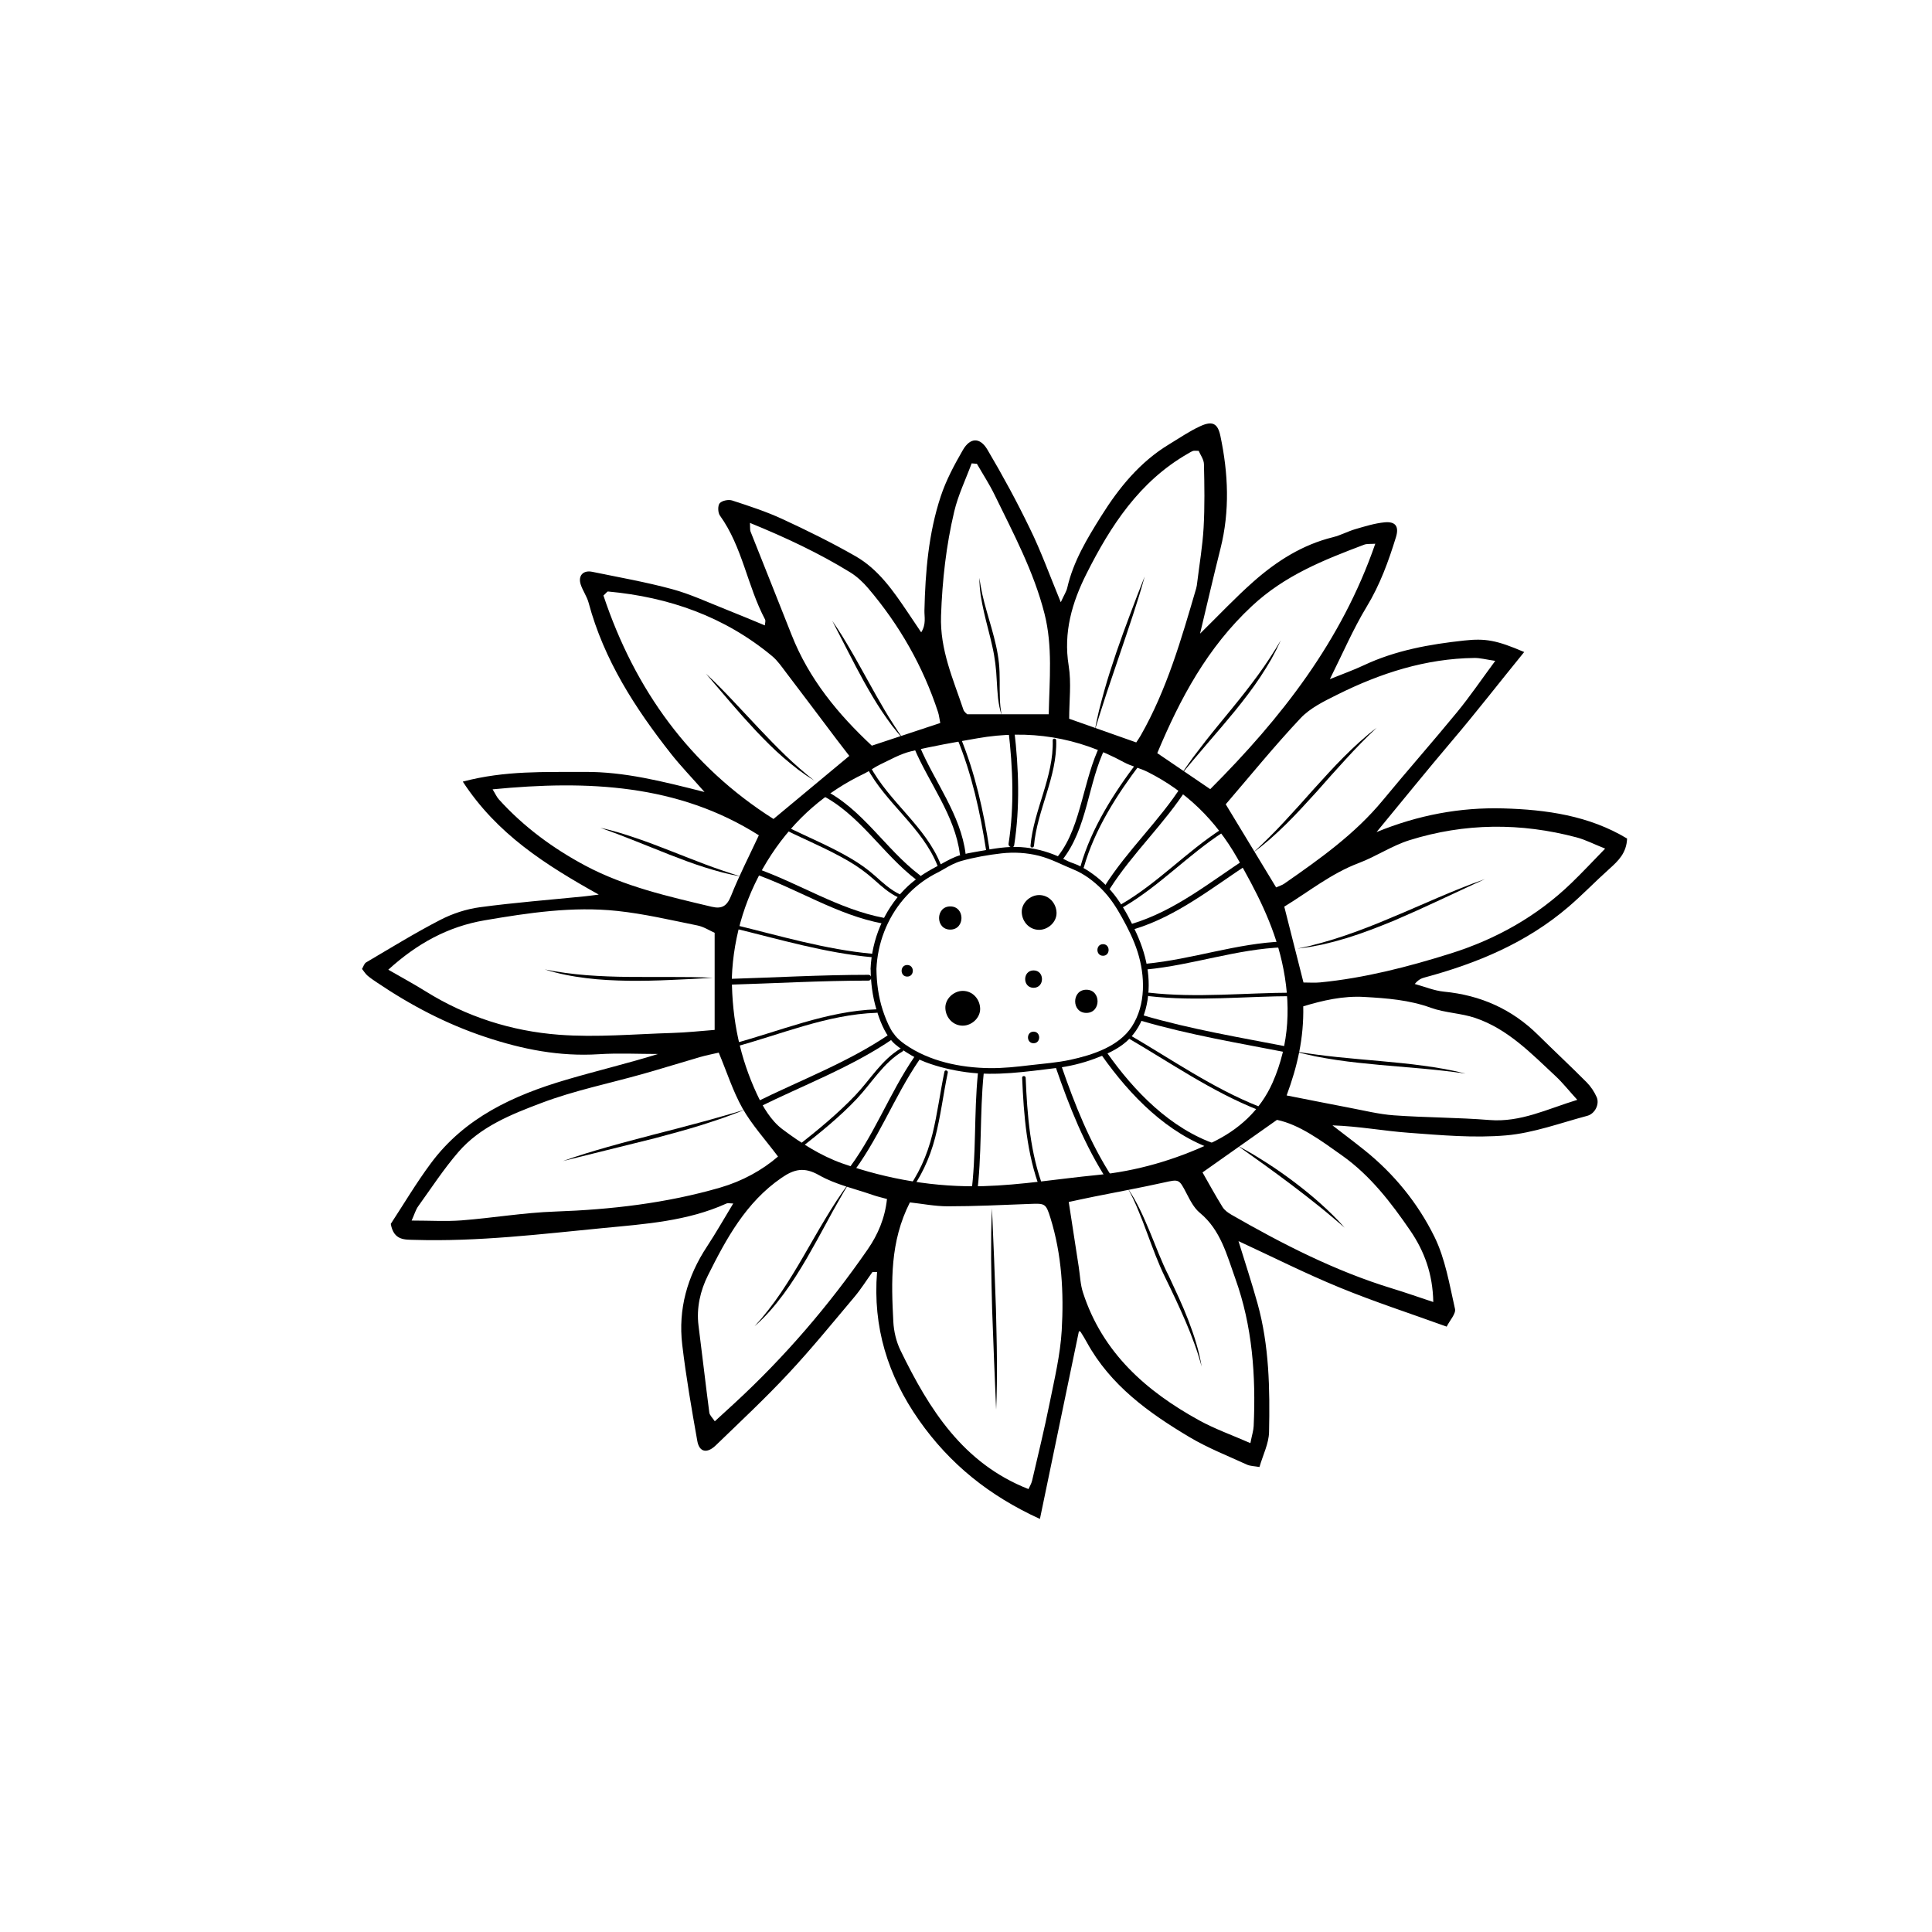 <?xml version="1.0" encoding="utf-8"?>
<!-- Generator: Adobe Illustrator 25.0.1, SVG Export Plug-In . SVG Version: 6.00 Build 0)  -->
<svg version="1.1" xmlns="http://www.w3.org/2000/svg" xmlns:xlink="http://www.w3.org/1999/xlink" x="0px" y="0px"
	 viewBox="0 0 500 500" style="enable-background:new 0 0 500 500;" xml:space="preserve">
<style type="text/css">
	.st0{fill-rule:evenodd;clip-rule:evenodd;fill:#FFFFFF;}
	.st1{fill-rule:evenodd;clip-rule:evenodd;}
</style>
<g id="BACKGROUND">
	<rect class="st0" width="500" height="500"/>
</g>
<g id="OBJECTS">
	<path class="st1" d="M274.53,155.86c0.88-1.94,1.46-2.79,1.67-3.72c1.56-6.85,5.16-12.78,8.8-18.59
		c4.58-7.32,10.02-14.01,17.59-18.58c2.64-1.59,5.2-3.37,7.99-4.65c3.17-1.47,4.56-0.79,5.25,2.47c2.06,9.71,2.48,19.44,0.03,29.18
		c-1.79,7.12-3.43,14.28-5.29,22.02c4.91-4.82,9.2-9.4,13.89-13.53c5.98-5.27,12.63-9.5,20.53-11.44c1.99-0.49,3.84-1.52,5.81-2.09
		c2.47-0.72,4.97-1.5,7.5-1.75c2.84-0.28,3.82,1.04,2.98,3.81c-1.92,6.24-4.12,12.32-7.57,18c-3.52,5.81-6.21,12.12-9.54,18.77
		c3.21-1.3,6.06-2.31,8.78-3.59c8.23-3.87,17.01-5.43,25.94-6.4c5.59-0.61,8.48-0.07,15.57,2.97c-6.33,7.76-12.33,15.52-18.7,23.01
		c-6.43,7.57-12.67,15.3-19.51,23.59c10.82-4.43,21.67-6.43,32.75-6.13c11.19,0.31,22.25,1.87,32.09,7.8
		c-0.14,3.74-2.29,5.79-4.59,7.85c-3.59,3.21-6.93,6.7-10.58,9.83c-10.82,9.27-23.61,14.61-37.2,18.27
		c-0.82,0.22-1.61,0.52-2.58,1.69c2.52,0.68,5.01,1.74,7.57,1.99c9.46,0.91,17.59,4.52,24.36,11.22c4.15,4.1,8.42,8.08,12.54,12.22
		c1.07,1.08,1.98,2.44,2.6,3.83c0.81,1.81-0.41,4.32-2.42,4.86c-6.96,1.85-13.89,4.44-20.98,5.06c-8.33,0.73-16.83-0.05-25.23-0.67
		c-6.49-0.47-12.92-1.7-19.74-1.92c2.77,2.15,5.58,4.25,8.31,6.44c7.65,6.13,13.79,13.7,18.06,22.35c2.83,5.73,3.9,12.37,5.34,18.7
		c0.29,1.25-1.33,2.94-2.15,4.6c-9.4-3.4-18.69-6.42-27.7-10.12c-8.84-3.63-17.39-7.94-26.18-12.01c1.67,5.43,3.43,10.75,4.93,16.15
		c3.03,10.89,3.21,22.1,2.98,33.27c-0.06,2.96-1.57,5.88-2.48,9.04c-1.34-0.24-2.39-0.23-3.25-0.62c-5-2.29-10.17-4.32-14.87-7.12
		c-10.56-6.29-20.48-13.42-26.59-24.59c-0.49-0.91-1.04-1.79-1.59-2.66c-0.07-0.11-0.3-0.1-0.43-0.15c-3.32,16-6.65,32-10.09,48.58
		c-13.06-5.96-23.33-14.19-31.31-25.58c-8.07-11.52-11.97-24.09-10.84-38.32c-0.39-0.01-0.79-0.02-1.18-0.02
		c-1.55,2.15-2.96,4.42-4.66,6.44c-5.65,6.71-11.19,13.53-17.18,19.93c-5.98,6.41-12.41,12.41-18.72,18.51
		c-2.27,2.19-4.27,1.77-4.78-1.14c-1.47-8.27-2.91-16.57-3.9-24.91c-1.09-9.21,1.31-17.69,6.43-25.44
		c2.33-3.54,4.42-7.24,6.77-11.11c-0.81,0-1.37-0.16-1.78,0.02c-10.09,4.57-21.1,5.3-31.77,6.33c-16.23,1.58-32.51,3.56-48.89,3.07
		c-2.52-0.08-5.41,0.23-6.19-4.14c3.24-4.93,6.55-10.54,10.41-15.73c8.75-11.78,21.38-17.56,34.96-21.56
		c7.89-2.33,15.92-4.23,23.81-6.68c-5.11,0-10.24-0.27-15.34,0.06c-10.14,0.64-19.73-1.25-29.36-4.46
		c-10.11-3.36-19.29-8.19-28.02-14.08c-0.85-0.57-1.71-1.14-2.49-1.81c-0.51-0.44-0.87-1.04-1.41-1.72c0.36-0.6,0.56-1.4,1.06-1.69
		c6.36-3.74,12.64-7.62,19.19-11c3.15-1.63,6.74-2.81,10.25-3.28c9-1.21,18.06-1.91,27.1-2.82c0.83-0.08,1.65-0.2,3.67-0.45
		c-13.87-7.75-26.33-15.65-35.19-29.24c11.01-2.92,21.28-2.44,31.53-2.51c10.26-0.07,20.08,2.42,31.03,5.2
		c-3.38-3.84-6.17-6.72-8.64-9.85c-9.32-11.83-17.4-24.35-21.36-39.13c-0.44-1.64-1.51-3.1-2.04-4.71c-0.75-2.28,0.62-3.78,2.96-3.3
		c6.9,1.42,13.87,2.64,20.66,4.48c4.78,1.29,9.33,3.44,13.96,5.26c3.33,1.31,6.62,2.71,10.07,4.13c0.03-0.57,0.25-1.15,0.06-1.52
		c-4.6-8.66-5.84-18.77-11.69-26.91c-0.54-0.75-0.59-2.58-0.05-3.19c0.61-0.69,2.29-1.01,3.24-0.7c4.39,1.43,8.82,2.87,13.01,4.81
		c6.4,2.96,12.75,6.09,18.87,9.59c5.98,3.41,9.83,9.04,13.6,14.63c1.04,1.55,2.08,3.1,3.42,5.09c1.34-2.1,0.8-3.97,0.84-5.67
		c0.23-10,1.06-19.96,4.21-29.49c1.38-4.19,3.52-8.19,5.74-12.03c1.88-3.25,4.42-3.35,6.35-0.09c3.93,6.64,7.62,13.44,10.98,20.39
		C269.38,142.56,271.59,148.73,274.53,155.86z M189.4,253.01c0.03,11.2,2.22,20.91,6.45,30.06c1.56,3.37,3.7,6.94,6.56,9.11
		c4.76,3.59,10.03,6.96,15.61,8.92c11.74,4.12,24.07,6.22,36.52,5.87c9.77-0.28,19.5-1.91,29.25-2.86
		c10.37-1.02,20.18-3.88,29.6-8.3c7.19-3.36,12.78-8.48,15.94-15.6c4.44-10.04,4.85-20.57,2.42-31.34
		c-2.2-9.74-6.7-18.35-11.59-26.89c-5.56-9.72-13.15-17.17-23.12-22.19c-1.99-1-4.25-1.48-6.2-2.54c-11.93-6.5-24.56-8.53-37.9-6.18
		c-5.76,1.02-11.54,1.99-17.21,3.38c-2.79,0.68-5.38,2.19-8.01,3.43c-1.39,0.66-2.63,1.64-4.02,2.31
		c-9.95,4.75-17.93,11.68-24.03,20.91C193.06,231.12,189.81,242.13,189.4,253.01z M266.17,385.37c0.29-0.65,0.75-1.39,0.94-2.19
		c1.55-6.69,3.19-13.36,4.54-20.09c1.25-6.21,2.75-12.46,3.12-18.75c0.57-9.79,0.03-19.62-2.91-29.11c-1.2-3.85-1.4-3.81-5.49-3.65
		c-7.02,0.27-14.05,0.61-21.08,0.61c-3.36,0-6.73-0.68-9.81-1.01c-5.19,10.21-4.82,20.55-4.29,30.86c0.13,2.52,0.76,5.19,1.86,7.45
		C240.45,364.7,249.23,378.73,266.17,385.37z M186.01,272.42c-1.47,0.35-3.13,0.65-4.75,1.12c-4.94,1.43-9.85,2.97-14.8,4.37
		c-8.77,2.48-17.78,4.3-26.27,7.51c-7.81,2.95-15.88,6.13-21.57,12.73c-3.79,4.4-7,9.32-10.4,14.05c-0.63,0.88-0.93,1.99-1.69,3.68
		c4.77,0,8.88,0.26,12.96-0.05c8.06-0.63,16.08-2,24.15-2.28c14.49-0.51,28.76-2.15,42.7-6.19c5.77-1.67,10.91-4.51,15.01-8.05
		c-3.37-4.49-6.77-8.21-9.19-12.48C189.67,282.4,188.12,277.46,186.01,272.42z M184.95,266.54c0-8.44,0-16.62,0-25.13
		c-1.33-0.59-2.82-1.57-4.45-1.9c-6.9-1.39-13.79-3.02-20.76-3.76c-11.54-1.23-22.97,0.49-34.34,2.43
		c-9.44,1.62-17.44,5.98-24.91,12.78c3.47,2,6.62,3.7,9.65,5.59c10.58,6.6,22.26,10.31,34.5,11.24c9.72,0.74,19.57-0.17,29.36-0.46
		C177.75,267.22,181.5,266.8,184.95,266.54z M323.6,373.48c0.41-2.1,0.8-3.26,0.85-4.42c0.59-13-0.33-25.91-4.76-38.19
		c-2.16-5.99-3.76-12.54-9.17-16.99c-1.52-1.25-2.52-3.24-3.46-5.05c-1.93-3.72-1.91-3.66-5.82-2.8
		c-6.03,1.34-12.11,2.45-18.17,3.67c-2.3,0.46-4.58,0.97-6.48,1.37c0.92,5.99,1.75,11.4,2.59,16.81c0.34,2.21,0.41,4.51,1.09,6.61
		c5.03,15.56,16.32,25.54,30.12,33.12C314.41,369.82,318.79,371.37,323.6,373.48z M415.41,219.62c-2.99-1.19-5.11-2.3-7.37-2.9
		c-14.48-3.85-28.97-3.75-43.27,0.72c-4.53,1.42-8.62,4.21-13.09,5.9c-7.19,2.71-13.04,7.48-19.31,11.3
		c1.71,6.78,3.34,13.2,4.97,19.63c1.56,0,2.94,0.11,4.29-0.02c11.53-1.13,22.7-4.01,33.7-7.46c11.79-3.7,22.42-9.62,31.37-18.28
		C409.49,225.82,412.15,222.97,415.41,219.62z M330.26,229.66c0.89-0.4,1.57-0.59,2.11-0.97c9.17-6.38,18.27-12.82,25.48-21.55
		c6.34-7.69,12.94-15.16,19.26-22.86c3.31-4.03,6.25-8.37,9.86-13.25c-2.47-0.36-3.94-0.77-5.4-0.75
		c-12.63,0.15-24.34,3.94-35.51,9.51c-3.36,1.67-6.98,3.43-9.48,6.08c-6.79,7.22-13.05,14.94-19.36,22.28
		C321.66,215.47,325.83,222.35,330.26,229.66z M219.8,195.63c-0.96-1.24-2.11-2.72-3.24-4.21c-4.35-5.76-8.68-11.55-13.06-17.29
		c-1.14-1.5-2.23-3.12-3.65-4.31c-12.31-10.24-26.7-15.29-42.49-16.74c-0.22-0.02-0.47,0.4-1.19,1.04
		c8.13,24.37,22.38,44.12,44.01,57.83C206.91,206.36,213.09,201.22,219.8,195.63z M332.98,283.5c5.72,1.12,10.92,2.17,16.13,3.16
		c3.88,0.73,7.75,1.71,11.67,1.99c8.22,0.59,16.49,0.55,24.7,1.21c8.06,0.65,14.9-2.84,22.72-5.22c-2.22-2.44-3.8-4.45-5.65-6.17
		c-6.29-5.86-12.33-12.17-20.74-15.02c-3.71-1.26-7.84-1.31-11.51-2.64c-5.62-2.04-11.4-2.47-17.22-2.8
		c-5.5-0.32-10.79,0.91-15.8,2.43C337.45,268.65,335.78,275.93,332.98,283.5z M294.06,192.14c0.41-0.64,0.81-1.19,1.14-1.77
		c6.8-11.92,10.54-25.01,14.36-38.06c0.15-0.49,0.21-1.01,0.27-1.52c0.58-4.74,1.39-9.46,1.66-14.21
		c0.31-5.48,0.22-10.98,0.09-16.47c-0.03-1.22-0.94-2.42-1.36-3.43c-0.79,0-1.15-0.09-1.45,0.02c-0.48,0.17-0.92,0.46-1.36,0.71
		c-12.51,7.17-19.98,18.66-26.22,31.06c-3.73,7.41-6.02,15.17-4.62,23.79c0.73,4.47,0.13,9.16,0.13,13.75
		C282.59,188.1,288.07,190.03,294.06,192.14z M229.55,310.3c-1.36-0.38-2.5-0.63-3.59-1.01c-4.69-1.64-9.71-2.72-13.96-5.14
		c-3.85-2.2-6.44-1.6-9.74,0.67c-9.2,6.32-14.29,15.73-19.05,25.26c-1.95,3.9-3.02,8.4-2.43,13.02c0.96,7.49,1.81,14.99,2.79,22.48
		c0.09,0.69,0.8,1.31,1.42,2.25c1.93-1.77,3.56-3.26,5.18-4.75c12.96-11.95,24.37-25.26,34.39-39.74
		C227.2,319.52,229.02,315.28,229.55,310.3z M355.92,140.72c-1.24,0.09-2.13-0.03-2.87,0.24c-10.41,3.94-20.49,7.89-29.06,15.89
		c-11.56,10.78-18.55,23.89-24.49,38.06c4.65,3.15,9.14,6.21,13.71,9.32C331.61,185.81,347.22,165.89,355.92,140.72z M311.21,303.42
		c1.57,2.75,3.29,5.9,5.17,8.94c0.51,0.83,1.42,1.5,2.3,2c13.3,7.64,26.91,14.61,41.66,19.11c3.38,1.03,6.71,2.21,10.59,3.49
		c-0.13-7.29-2.32-13.15-5.94-18.46c-4.96-7.25-10.35-14.25-17.57-19.39c-5.54-3.94-11.11-8.07-16.94-9.29
		C323.6,294.67,317.51,298.98,311.21,303.42z M252.82,120.03c-0.45-0.04-0.9-0.07-1.36-0.11c-1.53,4.15-3.5,8.2-4.51,12.47
		c-2.09,8.83-3.09,17.8-3.41,26.94c-0.31,8.84,3.14,16.41,5.79,24.34c0.2,0.59,0.84,1.02,0.98,1.18c7.21,0,13.99,0,21.1,0
		c0.19-8.98,1.05-17.56-1.09-26.01c-2.76-10.91-8.06-20.79-12.94-30.82C256.04,125.28,254.35,122.69,252.82,120.03z M194.09,135.33
		c0.07,1.26-0.02,1.79,0.14,2.21c3.53,8.92,7.12,17.82,10.63,26.75c4.49,11.43,12.07,20.58,20.77,28.69
		c6.02-2,11.82-3.92,17.71-5.87c-0.24-1.19-0.32-2.02-0.57-2.8c-3.9-11.89-10-22.57-18.1-32.09c-1.32-1.55-2.9-3.02-4.62-4.09
		C212,143.18,203.47,139.16,194.09,135.33z M127.48,204.28c0.75,1.21,1.07,1.98,1.6,2.57c6.41,7.1,14.03,12.71,22.39,17.17
		c10.22,5.45,21.49,7.98,32.69,10.64c2.66,0.63,3.97-0.15,5.03-2.8c2.06-5.19,4.64-10.19,7.2-15.69
		C175.5,202.93,152.11,201.88,127.48,204.28z"/>
	<g>
		<g>
			<path d="M226.82,250.74c0.29-6.57,2.71-12.96,6.98-17.99c1.95-2.3,4.25-4.27,6.82-5.82c1.18-0.72,2.44-1.28,3.62-1.99
				c1.4-0.84,2.96-1.67,4.53-2.12c3.34-0.94,6.98-1.58,10.43-1.97c3.23-0.36,6.5-0.17,9.66,0.62c3.16,0.8,6.01,2.36,9.01,3.58
				c2.72,1.11,5.25,3.04,7.3,5.11c2.13,2.15,3.73,4.64,5.19,7.27c1.59,2.86,3.06,5.8,4.05,8.92c1.96,6.19,2.18,13.67-1.48,19.31
				c-3.36,5.18-10.22,7.38-15.95,8.62c-3.41,0.74-6.92,0.98-10.38,1.39c-3.48,0.42-6.97,0.8-10.48,0.76
				c-7.55-0.09-15.6-1.75-21.86-6.12c-1.6-1.12-2.79-2.26-3.75-3.99c-0.85-1.54-1.5-3.2-2.05-4.87
				C227.34,257.99,226.86,254.38,226.82,250.74c-0.01-0.96-1.51-0.97-1.5,0c0.03,3.49,0.46,6.98,1.45,10.34
				c0.86,2.89,2.03,6.02,4.03,8.32c1.04,1.2,2.48,2.1,3.81,2.96c1.54,1,3.17,1.86,4.88,2.51c3.39,1.29,6.99,2.12,10.58,2.61
				c7.73,1.05,15.47-0.13,23.15-1.06c3.45-0.41,6.84-1.23,10.1-2.44c2.9-1.07,5.79-2.33,8.15-4.38c5.05-4.41,6.42-11.8,5.59-18.19
				c-0.45-3.44-1.51-6.74-2.94-9.89c-1.41-3.11-3.04-6.26-5.04-9.03c-1.73-2.4-3.81-4.51-6.2-6.25c-1.26-0.92-2.62-1.77-4.05-2.41
				c-0.75-0.33-1.55-0.55-2.3-0.89c-0.94-0.43-1.83-0.95-2.78-1.36c-3.03-1.32-6.25-2.13-9.55-2.35c-3.55-0.23-7.01,0.38-10.49,1.02
				c-2.1,0.39-4.35,0.68-6.35,1.46c-1.71,0.67-3.25,1.64-4.87,2.49c-3.11,1.63-5.98,3.49-8.45,6.03c-5.34,5.49-8.4,12.88-8.74,20.51
				C225.28,251.71,226.78,251.7,226.82,250.74z"/>
		</g>
	</g>
	<g>
		<g>
			<g>
				<g>
					<path d="M260.99,189.06c1.14,9.64,1.53,19.65,0.03,29.27c-0.15,0.94,1.3,1.35,1.45,0.4c1.53-9.77,1.19-19.88,0.03-29.67
						C262.38,188.12,260.88,188.1,260.99,189.06L260.99,189.06z"/>
				</g>
			</g>
			<g>
				<g>
					<path d="M252.76,309.66c1.42-10.56,0.76-21.24,1.82-31.83c0.1-0.96-1.4-0.95-1.5,0c-1.05,10.45-0.37,21.01-1.77,31.43
						C251.19,310.2,252.63,310.61,252.76,309.66L252.76,309.66z"/>
				</g>
			</g>
			<g>
				<g>
					<path d="M332.18,243.66c-12.08,0.42-23.59,4.62-35.58,5.75c-0.95,0.09-0.96,1.59,0,1.5c11.98-1.13,23.51-5.33,35.58-5.75
						C333.14,245.12,333.15,243.62,332.18,243.66L332.18,243.66z"/>
				</g>
			</g>
			<g>
				<g>
					<path d="M188.07,254.86c12.22-0.36,24.43-1.07,36.66-1.08c0.97,0,0.97-1.5,0-1.5c-12.23,0.01-24.44,0.71-36.66,1.08
						C187.11,253.39,187.1,254.89,188.07,254.86L188.07,254.86z"/>
				</g>
			</g>
			<g>
				<g>
					<path d="M212.13,205.52c10.32,5.07,16.19,15.48,25.16,22.28c0.77,0.58,1.52-0.72,0.76-1.3c-8.98-6.81-14.8-17.2-25.16-22.28
						C212.02,203.81,211.26,205.1,212.13,205.52L212.13,205.52z"/>
				</g>
			</g>
			<g>
				<g>
					<path d="M306.02,203.06c-5.93,9.34-14.2,16.89-20.12,26.24c-0.52,0.82,0.78,1.57,1.3,0.76c5.93-9.34,14.2-16.89,20.12-26.24
						C307.83,203,306.53,202.25,306.02,203.06L306.02,203.06z"/>
				</g>
			</g>
			<g>
				<g>
					<path d="M314.77,296.15c-11.87-4.03-21.23-13.72-28.3-23.73c-0.55-0.78-1.85-0.03-1.3,0.76c7.32,10.35,16.93,20.26,29.2,24.42
						C315.29,297.91,315.68,296.46,314.77,296.15L314.77,296.15z"/>
				</g>
			</g>
			<g>
				<g>
					<path d="M195.99,286.74c11.78-5.87,24.31-10.49,35.22-17.97c0.79-0.54,0.04-1.84-0.76-1.3c-10.91,7.48-23.44,12.1-35.22,17.97
						C194.37,285.88,195.13,287.17,195.99,286.74L195.99,286.74z"/>
				</g>
			</g>
			<g>
				<g>
					<path d="M219.86,304.6c7.37-9.29,11.4-20.61,18.09-30.34c0.55-0.8-0.75-1.55-1.3-0.76c-6.61,9.61-10.57,20.86-17.85,30.04
						C218.21,304.28,219.27,305.35,219.86,304.6L219.86,304.6z"/>
				</g>
			</g>
			<g>
				<g>
					<path d="M195.06,226.08c11.3,3.92,21.54,10.72,33.42,12.94c0.94,0.18,1.35-1.27,0.4-1.45c-11.87-2.22-22.13-9.02-33.42-12.94
						C194.54,224.32,194.15,225.77,195.06,226.08L195.06,226.08z"/>
				</g>
			</g>
			<g>
				<g>
					<path d="M236.58,193.58c3.83,9.08,10.59,17.47,11.83,27.47c0.12,0.95,1.62,0.96,1.5,0c-1.27-10.22-7.98-18.61-11.89-27.87
						C237.66,192.3,236.2,192.69,236.58,193.58L236.58,193.58z"/>
				</g>
			</g>
			<g>
				<g>
					<path d="M284.81,192.64c-2.27,4.61-3.44,9.66-4.82,14.59c-1.39,5-2.93,10.24-6.21,14.37c-0.59,0.75,0.46,1.82,1.06,1.06
						c6.68-8.4,6.64-19.88,11.26-29.26C286.53,192.53,285.24,191.77,284.81,192.64L284.81,192.64z"/>
				</g>
			</g>
			<g>
				<g>
					<path d="M322.46,222.2c-9.39,6.16-18.39,13.48-29.29,16.81c-0.92,0.28-0.53,1.73,0.4,1.45c11.04-3.37,20.14-10.73,29.65-16.97
						C324.02,222.97,323.27,221.67,322.46,222.2L322.46,222.2z"/>
				</g>
			</g>
			<g>
				<g>
					<path d="M333.82,271c-12.75-2.48-25.61-4.61-38.09-8.27c-0.93-0.27-1.32,1.18-0.4,1.45c12.49,3.65,25.34,5.79,38.09,8.27
						C334.36,272.63,334.76,271.18,333.82,271L333.82,271z"/>
				</g>
			</g>
			<g>
				<g>
					<path d="M287.9,304.76c-5.83-8.97-9.74-18.86-13.22-28.93c-0.31-0.91-1.76-0.52-1.45,0.4c3.52,10.19,7.47,20.21,13.37,29.29
						C287.13,306.33,288.43,305.58,287.9,304.76L287.9,304.76z"/>
				</g>
			</g>
		</g>
		<g>
			<g>
				<g>
					<path d="M245.93,240.58c3.86,0,3.87-6,0-6C242.07,234.58,242.06,240.58,245.93,240.58L245.93,240.58z"/>
				</g>
			</g>
			<g>
				<g>
					<path d="M281.15,262.14c3.86,0,3.87-6,0-6C277.29,256.14,277.28,262.14,281.15,262.14L281.15,262.14z"/>
				</g>
			</g>
			<g>
				<g>
					<path d="M249.16,265.44c2.35,0,4.61-2.07,4.5-4.5c-0.11-2.44-1.98-4.5-4.5-4.5c-2.35,0-4.61,2.07-4.5,4.5
						C244.77,263.38,246.64,265.44,249.16,265.44L249.16,265.44z"/>
				</g>
			</g>
			<g>
				<g>
					<path d="M268.93,240.64c2.35,0,4.61-2.07,4.5-4.5c-0.11-2.44-1.98-4.5-4.5-4.5c-2.35,0-4.61,2.07-4.5,4.5
						C264.54,238.58,266.41,240.64,268.93,240.64L268.93,240.64z"/>
				</g>
			</g>
			<g>
				<g>
					<path d="M234.79,252.74c1.93,0,1.93-3,0-3C232.86,249.74,232.85,252.74,234.79,252.74L234.79,252.74z"/>
				</g>
			</g>
			<g>
				<g>
					<path d="M285.46,247.35c1.93,0,1.93-3,0-3C283.53,244.35,283.53,247.35,285.46,247.35L285.46,247.35z"/>
				</g>
			</g>
			<g>
				<g>
					<path d="M267.49,269.99c1.93,0,1.93-3,0-3C265.56,266.99,265.56,269.99,267.49,269.99L267.49,269.99z"/>
				</g>
			</g>
			<g>
				<g>
					<path d="M267.49,255.64c2.9,0,2.9-4.5,0-4.5C264.59,251.14,264.59,255.64,267.49,255.64L267.49,255.64z"/>
				</g>
			</g>
		</g>
		<g>
			<g>
				<path d="M182.69,174.34c2.43,2.23,4.72,4.6,6.98,6.99l6.75,7.19c2.24,2.39,4.54,4.74,6.89,7.02c1.18,1.14,2.39,2.24,3.63,3.32
					l1.87,1.6l1.92,1.55c-0.7-0.44-1.39-0.88-2.08-1.34l-2.02-1.44c-1.31-1.01-2.58-2.06-3.84-3.13c-2.5-2.16-4.83-4.51-7.1-6.9
					c-2.25-2.41-4.45-4.86-6.59-7.36L182.69,174.34z"/>
			</g>
			<g>
				<path d="M296.25,149.18c-0.91,3.38-1.97,6.72-3.06,10.04c-1.07,3.33-2.23,6.63-3.34,9.94l-3.36,9.92
					c-0.55,1.66-1.09,3.32-1.61,4.98c-0.55,1.66-1.03,3.34-1.56,5.01c0.31-1.72,0.7-3.43,1.09-5.14c0.43-1.7,0.88-3.39,1.35-5.08
					c0.94-3.37,2.03-6.7,3.15-10.02c1.15-3.31,2.32-6.6,3.57-9.87C293.7,155.7,294.95,152.43,296.25,149.18z"/>
			</g>
			<g>
				<path d="M253.48,149.54c0.37,3,1.09,5.91,1.92,8.8c0.83,2.89,1.71,5.78,2.37,8.74c0.33,1.48,0.59,2.99,0.75,4.5
					c0.16,1.52,0.2,3.04,0.2,4.55c0,1.51-0.01,3.01,0.05,4.51c0.03,1.5,0.18,2.99,0.47,4.48c-0.5-1.43-0.76-2.94-0.95-4.44
					c-0.16-1.51-0.24-3.02-0.33-4.52c-0.14-3.01-0.47-5.95-1.15-8.87c-0.63-2.92-1.47-5.81-2.14-8.77
					c-0.33-1.48-0.64-2.96-0.87-4.46C253.6,152.56,253.45,151.05,253.48,149.54z"/>
			</g>
			<g>
				<path d="M215.39,160.68c1.72,2.43,3.26,4.99,4.76,7.56c1.51,2.56,2.92,5.18,4.38,7.77c1.43,2.6,2.89,5.18,4.39,7.73
					c0.75,1.28,1.53,2.54,2.34,3.78l1.21,1.87c0.42,0.61,0.84,1.22,1.25,1.84c-1.01-1.1-1.94-2.26-2.87-3.43
					c-0.89-1.2-1.75-2.42-2.58-3.65c-1.67-2.48-3.16-5.06-4.62-7.65c-1.43-2.61-2.83-5.23-4.17-7.88L215.39,160.68z"/>
			</g>
			<g>
				<path d="M331.47,165.71c-0.38,0.82-0.77,1.64-1.17,2.46l-1.28,2.41l-1.4,2.34l-1.47,2.3c-2.01,3.04-4.24,5.92-6.52,8.74
					c-2.3,2.81-4.66,5.56-7.03,8.3c-1.19,1.37-2.36,2.75-3.52,4.14l-1.75,2.08c-0.57,0.71-1.14,1.41-1.73,2.1
					c0.98-1.53,2.04-3,3.09-4.48c1.09-1.45,2.2-2.89,3.31-4.32c2.24-2.86,4.57-5.63,6.85-8.44c2.29-2.8,4.53-5.64,6.66-8.55
					C327.64,171.86,329.63,168.84,331.47,165.71z"/>
			</g>
			<g>
				<path d="M356.27,188.35c-2.77,2.6-5.41,5.32-7.96,8.11c-2.56,2.79-5.08,5.61-7.59,8.47c-2.56,2.8-5.11,5.63-7.82,8.3l-2.06,1.97
					l-2.11,1.92l-2.19,1.83c-0.75,0.59-1.5,1.17-2.26,1.74c0.69-0.66,1.38-1.3,2.08-1.94l2.03-1.99l2-2.02l1.95-2.06
					c2.58-2.77,5.12-5.58,7.63-8.43c2.56-2.8,5.09-5.64,7.78-8.33C350.43,193.24,353.23,190.64,356.27,188.35z"/>
			</g>
			<g>
				<path d="M379.27,277.84c-3.68-0.53-7.37-0.94-11.07-1.28l-11.1-0.96c-3.7-0.35-7.41-0.71-11.09-1.26
					c-1.84-0.28-3.68-0.59-5.51-0.94c-1.82-0.39-3.64-0.8-5.43-1.31c0.92,0.14,1.84,0.28,2.75,0.44l2.76,0.38
					c1.84,0.25,3.68,0.47,5.53,0.66c3.69,0.37,7.39,0.71,11.09,1.03c3.7,0.35,7.41,0.68,11.1,1.2
					C371.98,276.29,375.66,276.91,379.27,277.84z"/>
			</g>
			<g>
				<path d="M384.3,227.52c-1.97,0.91-3.94,1.78-5.89,2.71l-5.88,2.74c-3.91,1.83-7.86,3.61-11.84,5.32
					c-4.01,1.64-8.05,3.22-12.2,4.49l-3.13,0.89l-3.16,0.78l-3.2,0.61c-1.07,0.17-2.15,0.3-3.22,0.44l3.17-0.7l3.13-0.82l3.1-0.91
					l3.07-1.01c4.07-1.4,8.09-2.97,12.06-4.68c3.99-1.63,7.93-3.42,11.91-5.1C376.2,230.59,380.2,228.93,384.3,227.52z"/>
			</g>
			<g>
				<path d="M155.37,214.23c3.14,0.68,6.21,1.63,9.25,2.67c3.04,1.02,6.03,2.19,9.02,3.35c2.98,1.18,5.96,2.34,8.94,3.47
					c1.49,0.56,3,1.1,4.51,1.61l2.28,0.76c0.77,0.23,1.53,0.47,2.29,0.72c-1.58-0.27-3.15-0.63-4.71-1.01
					c-1.55-0.42-3.09-0.87-4.63-1.35c-3.07-0.97-6.07-2.11-9.06-3.27l-8.92-3.56C161.39,216.43,158.4,215.31,155.37,214.23z"/>
			</g>
			<g>
				<path d="M141,250.89c3.57,0.72,7.17,1.2,10.79,1.49c3.62,0.27,7.24,0.41,10.87,0.44c3.63,0.05,7.26,0,10.9,0.02l5.46,0.03
					c1.82,0.05,3.64,0.08,5.46,0.19l-5.45,0.3l-5.45,0.25c-3.64,0.17-7.28,0.25-10.93,0.21c-3.65-0.06-7.3-0.22-10.93-0.68
					C148.08,252.69,144.47,252.01,141,250.89z"/>
			</g>
			<g>
				<path d="M145.67,300.48c3.84-1.38,7.76-2.55,11.68-3.67c3.92-1.12,7.88-2.12,11.81-3.18c3.95-0.99,7.89-2.04,11.82-3.09
					c1.97-0.52,3.93-1.07,5.89-1.64l2.94-0.84c0.97-0.3,1.95-0.59,2.93-0.88c-1.88,0.79-3.8,1.48-5.72,2.18
					c-1.93,0.66-3.87,1.29-5.82,1.91c-3.9,1.21-7.85,2.26-11.79,3.32L145.67,300.48z"/>
			</g>
			<g>
				<path d="M195.27,343.24l1.85-2.08l1.74-2.16l1.67-2.21l1.59-2.27c2.06-3.06,3.98-6.22,5.83-9.42c1.87-3.19,3.67-6.43,5.6-9.61
					c1.91-3.18,3.89-6.33,6.16-9.28l-1.42,2.39l-1.38,2.41c-0.92,1.61-1.82,3.23-2.69,4.86c-1.76,3.26-3.54,6.51-5.4,9.73
					c-1.88,3.2-3.84,6.37-6.07,9.36C200.52,337.96,198.08,340.81,195.27,343.24z"/>
			</g>
			<g>
				<path d="M257.8,364.81l-0.55-13.02l-0.49-13.02c-0.1-4.34-0.23-8.69-0.26-13.03l0.02-6.52c0.05-2.17,0.09-4.35,0.2-6.52
					l0.55,13.02l0.48,13.02c0.09,4.34,0.23,8.69,0.25,13.03C258.03,356.11,258,360.46,257.8,364.81z"/>
			</g>
			<g>
				<path d="M310.98,353.67c-0.54-2.01-1.15-3.99-1.88-5.94c-0.7-1.95-1.47-3.88-2.29-5.78c-1.64-3.81-3.41-7.56-5.24-11.29
					c-1.84-3.75-3.26-7.7-4.71-11.58c-0.72-1.95-1.45-3.89-2.26-5.8c-0.78-1.92-1.66-3.8-2.66-5.63c2.36,3.44,4.03,7.31,5.64,11.14
					c1.61,3.84,3,7.75,4.9,11.43c1.75,3.77,3.55,7.53,5.05,11.43C309.02,345.55,310.32,349.55,310.98,353.67z"/>
			</g>
			<g>
				<path d="M348,317.73c-1.11-0.94-2.2-1.91-3.33-2.83c-1.11-0.94-2.23-1.87-3.36-2.77c-2.27-1.81-4.55-3.61-6.87-5.35
					c-2.31-1.76-4.66-3.46-7.01-5.18l-7.11-5.08c1.3,0.67,2.56,1.41,3.82,2.13c1.25,0.75,2.48,1.53,3.72,2.31
					c2.46,1.57,4.84,3.26,7.18,5.02c2.32,1.77,4.6,3.6,6.77,5.56C343.98,313.49,346.08,315.53,348,317.73z"/>
			</g>
		</g>
		<g>
			<g>
				<g>
					<path d="M247.66,190.99c3.83,9.27,6.02,19.23,7.55,29.11c0.09,0.57,0.96,0.33,0.87-0.24c-1.53-9.88-3.72-19.84-7.55-29.11
						C248.31,190.22,247.44,190.45,247.66,190.99L247.66,190.99z"/>
				</g>
			</g>
			<g>
				<g>
					<path d="M224.35,198.64c4.9,9.28,14.39,15.53,18.28,25.41c0.21,0.53,1.08,0.3,0.87-0.24c-3.93-9.98-13.43-16.27-18.37-25.62
						C224.85,197.68,224.07,198.13,224.35,198.64L224.35,198.64z"/>
				</g>
			</g>
			<g>
				<g>
					<path d="M202.94,214.62c5.54,2.76,11.29,5.1,16.64,8.22c2.41,1.41,4.58,2.98,6.66,4.84c1.91,1.71,3.83,3.44,6.17,4.54
						c0.52,0.25,0.98-0.53,0.45-0.78c-2.45-1.16-4.42-3.01-6.42-4.79c-1.99-1.77-4.1-3.24-6.41-4.59
						c-5.35-3.12-11.1-5.47-16.64-8.22C202.88,213.58,202.42,214.36,202.94,214.62L202.94,214.62z"/>
				</g>
			</g>
			<g>
				<g>
					<path d="M189.75,240.18c11.94,2.9,23.78,6.45,36.06,7.56c0.58,0.05,0.57-0.85,0-0.9c-12.2-1.11-23.96-4.65-35.82-7.53
						C189.43,239.17,189.19,240.04,189.75,240.18L189.75,240.18z"/>
				</g>
			</g>
			<g>
				<g>
					<path d="M189.63,271.08c12.31-3.28,24.36-8.54,37.26-8.97c0.58-0.02,0.58-0.92,0-0.9c-12.98,0.43-25.1,5.69-37.5,9
						C188.84,270.36,189.07,271.23,189.63,271.08L189.63,271.08z"/>
				</g>
			</g>
			<g>
				<g>
					<path d="M207.08,297.2c5.1-4.01,10.2-8.1,14.66-12.83c3.86-4.1,6.9-9.35,11.84-12.26c0.5-0.29,0.05-1.07-0.45-0.78
						c-4.94,2.91-7.87,8.02-11.74,12.09c-4.59,4.82-9.73,9.03-14.95,13.14C205.99,296.92,206.63,297.56,207.08,297.2L207.08,297.2z"
						/>
				</g>
			</g>
			<g>
				<g>
					<path d="M234.75,309.42c3.47-4.47,5.84-9.51,7.26-14.98c1.44-5.54,2.1-11.25,3.28-16.85c0.12-0.57-0.75-0.81-0.87-0.24
						c-1.12,5.36-1.79,10.81-3.1,16.13c-1.37,5.58-3.67,10.75-7.21,15.3C233.77,309.24,234.4,309.88,234.75,309.42L234.75,309.42z"
						/>
				</g>
			</g>
			<g>
				<g>
					<path d="M264.53,278.92c0.41,9.64,1.19,19.79,4.69,28.87c0.21,0.53,1.08,0.3,0.87-0.24c-3.48-9.01-4.25-19.06-4.65-28.63
						C265.41,278.34,264.51,278.34,264.53,278.92L264.53,278.92z"/>
				</g>
			</g>
			<g>
				<g>
					<path d="M291.71,268.52c11.15,6.49,21.83,13.95,33.89,18.73c0.54,0.21,0.77-0.66,0.24-0.87
						c-11.97-4.75-22.59-12.19-33.67-18.64C291.66,267.45,291.21,268.23,291.71,268.52L291.71,268.52z"/>
				</g>
			</g>
			<g>
				<g>
					<path d="M297.33,257.8c12.43,1.42,24.92,0.02,37.37,0c0.58,0,0.58-0.9,0-0.9c-12.46,0.02-24.95,1.42-37.37,0
						C296.75,256.84,296.76,257.74,297.33,257.8L297.33,257.8z"/>
				</g>
			</g>
			<g>
				<g>
					<path d="M294.42,197.11c-6.16,8.11-11.96,17.19-14.78,27.06c-0.16,0.56,0.71,0.8,0.87,0.24c2.79-9.79,8.58-18.8,14.69-26.85
						C295.55,197.1,294.77,196.65,294.42,197.11L294.42,197.11z"/>
				</g>
			</g>
			<g>
				<g>
					<path d="M316.15,214.56c-9.08,5.86-16.51,13.95-25.88,19.41c-0.5,0.29-0.05,1.07,0.45,0.78c9.37-5.46,16.79-13.55,25.88-19.41
						C317.09,215.02,316.64,214.24,316.15,214.56L316.15,214.56z"/>
				</g>
			</g>
			<g>
				<g>
					<path d="M272.44,191.59c0.3,9.43-4.93,18.01-5.75,27.31c-0.05,0.58,0.85,0.57,0.9,0c0.81-9.3,6.05-17.87,5.75-27.31
						C273.32,191.01,272.42,191.01,272.44,191.59L272.44,191.59z"/>
				</g>
			</g>
		</g>
	</g>
</g>
<g id="DESIGNED_BY_FREEPIK">
</g>
</svg>

